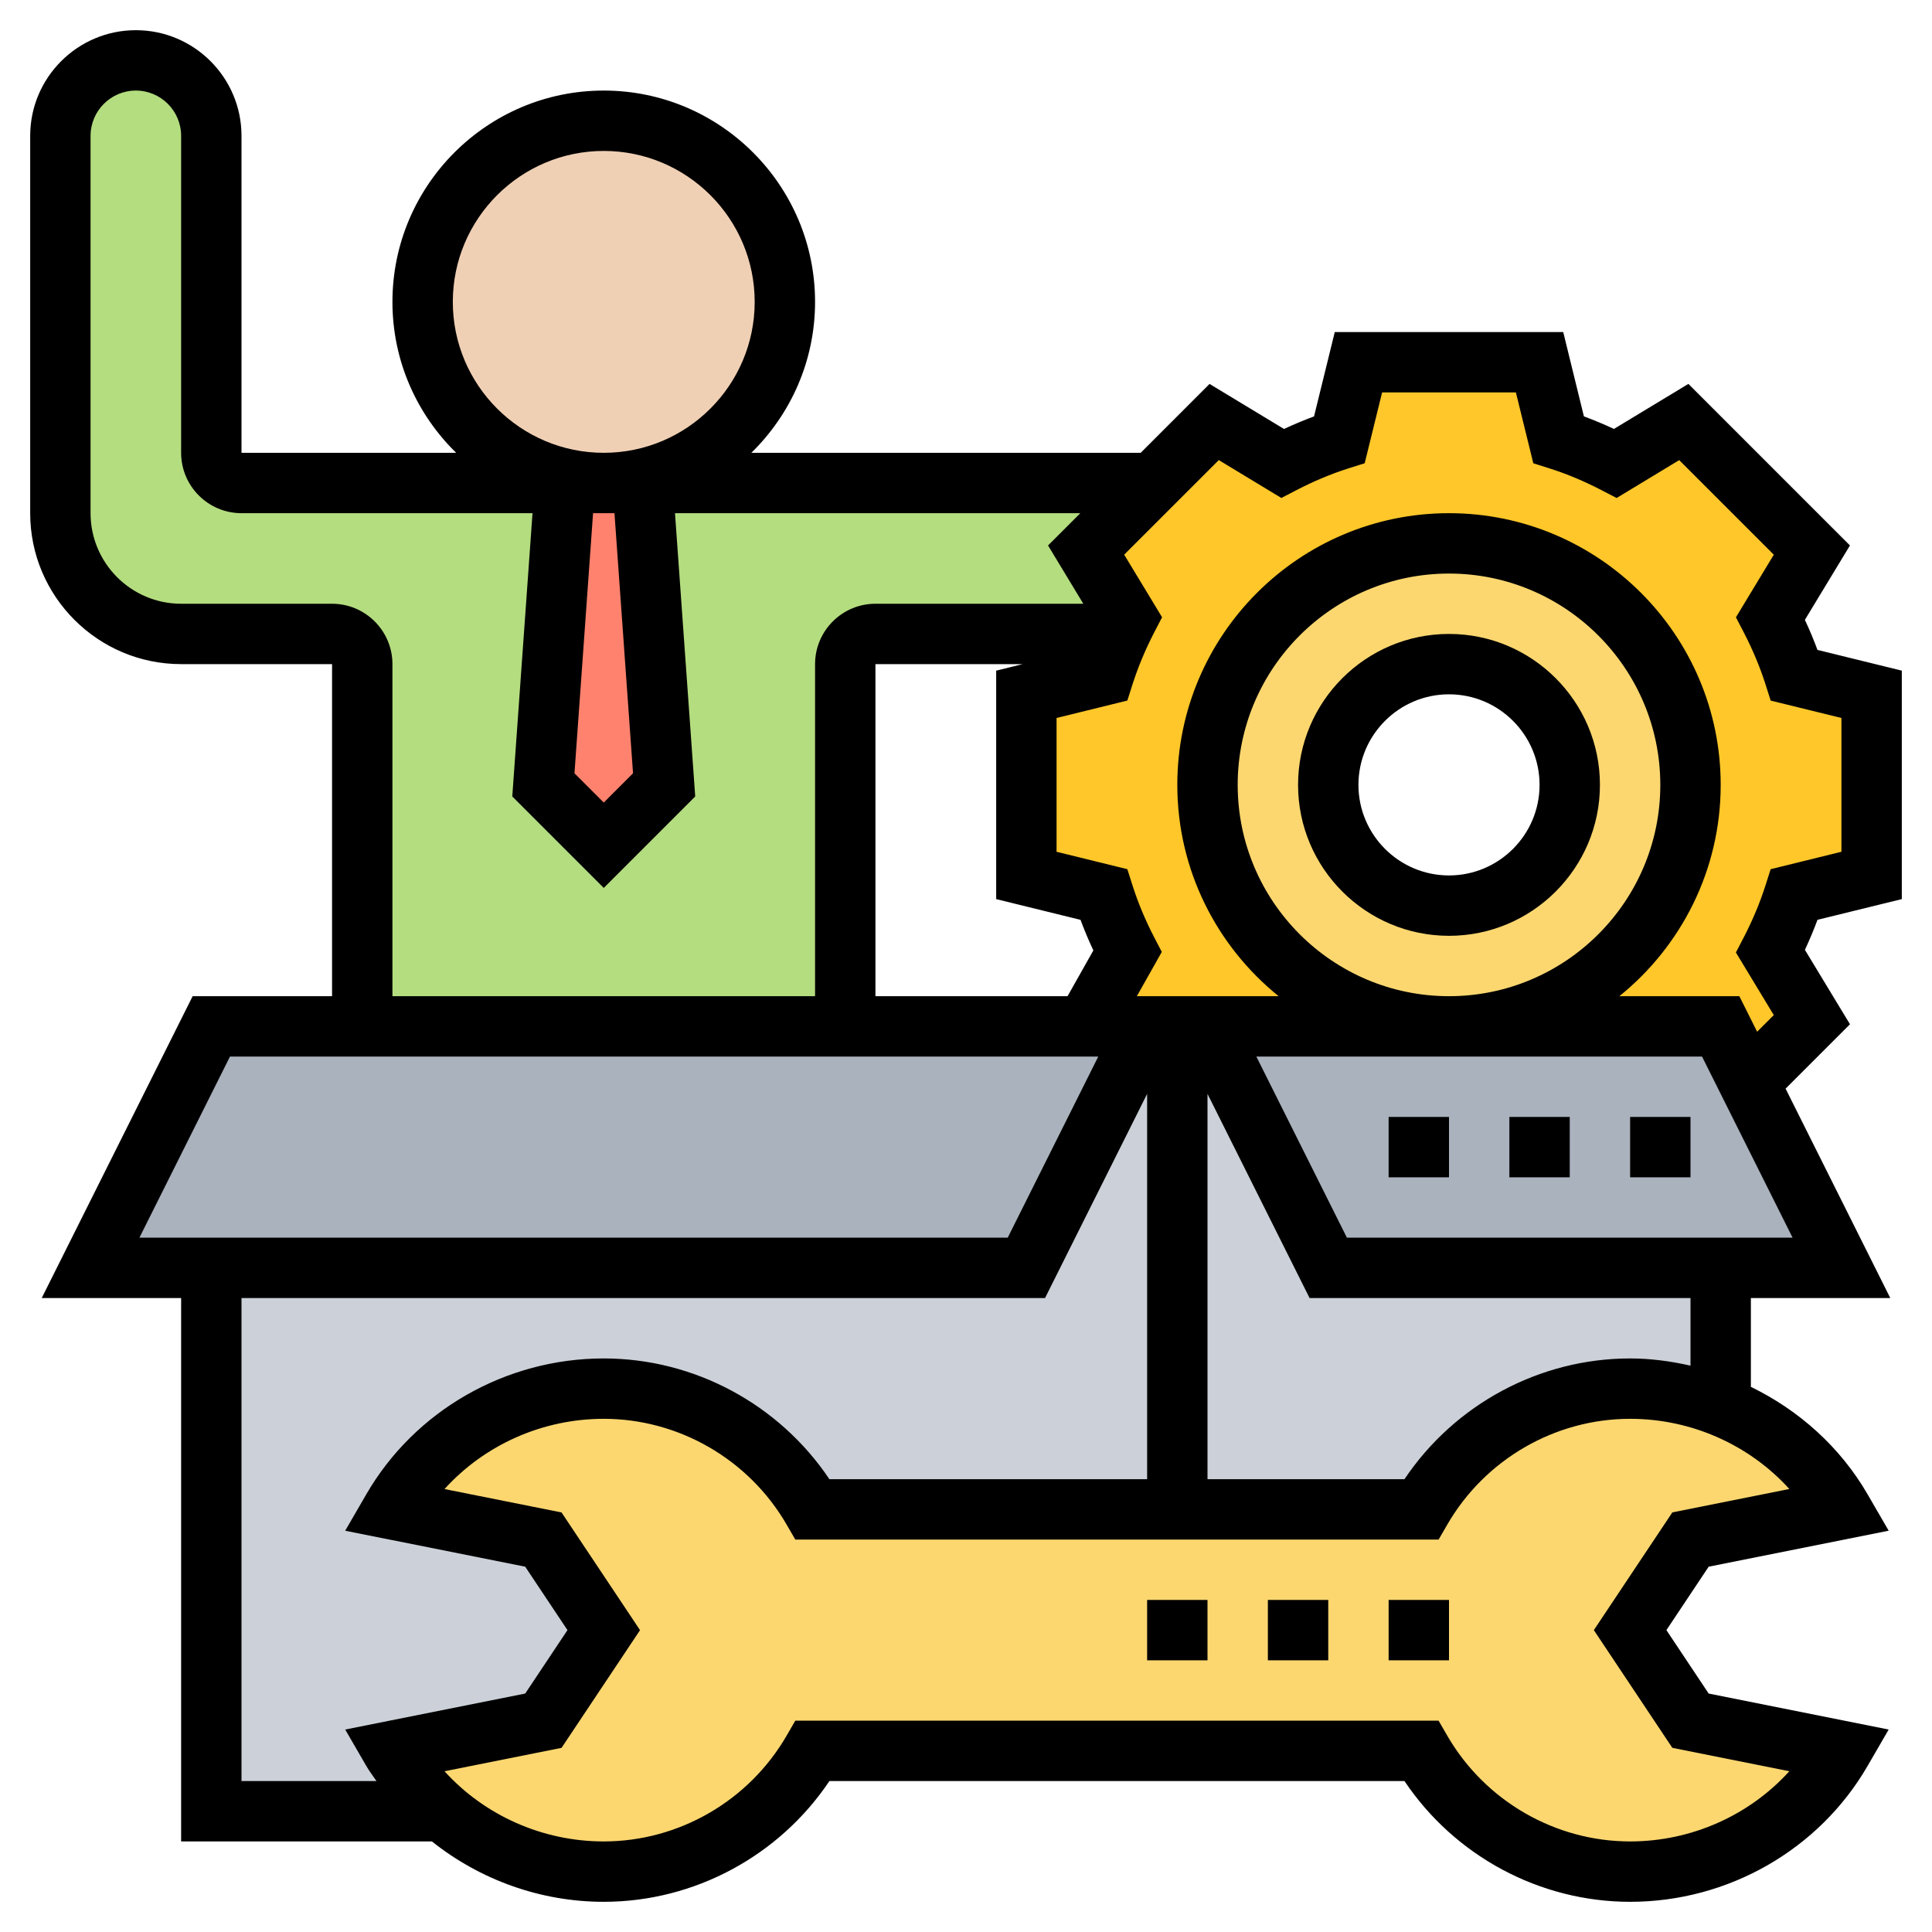 <svg id="Layer_35" enable-background="new 0 0 64 64" height="512" viewBox="0 0 64 64" width="512" xmlns="http://www.w3.org/2000/svg"><path d="m44 42-4-8h-1-1l-4 8h-27v18h7.65c-.66-.57-1.22-1.25-1.65-2l5-1 2-3-2-3-5-1c1.38-2.39 4.04-4 7-4s5.54 1.61 6.92 4h12.08 8.08c1.38-2.39 3.96-4 6.92-4 1.05 0 2.07.2 3 .57v-4.57z" fill="#ccd1d9"/><path d="m57.93 35.87 3.07 6.13h-4-13l-4-8h8 9z" fill="#aab2bd"/><path d="m35.95 34h2.05l-4 8h-27-4l4-8h5 16z" fill="#aab2bd"/><path d="m61 50-5 1-2 3 2 3 5 1c-1.38 2.39-4.04 4-7 4s-5.54-1.61-6.92-4h-20.16c-1.38 2.39-3.96 4-6.92 4-2.03 0-3.91-.75-5.34-2h-.01c-.66-.57-1.22-1.25-1.65-2l5-1 2-3-2-3-5-1c1.38-2.39 4.04-4 7-4s5.54 1.61 6.92 4h12.08 8.08c1.38-2.39 3.96-4 6.92-4 1.05 0 2.07.2 3 .57 1.69.68 3.11 1.89 4 3.43z" fill="#fcd770"/><path d="m38.2 16-2.22 2.22 1.37 2.27c-.09.17-.17.34-.25.51h-8.1c-.55 0-1 .45-1 1v12h-16v-12c0-.55-.45-1-1-1h-5c-2.21 0-4-1.79-4-4v-12.5c0-.69.28-1.32.73-1.77s1.08-.73 1.77-.73c1.38 0 2.5 1.12 2.5 2.5v10.5c0 .55.45 1 1 1h10.71l-.71 10 2 2 2-2-.71-10z" fill="#b4dd7f"/><path d="m21.29 16 .71 10-2 2-2-2 .71-10h1.29z" fill="#ff826e"/><circle cx="20" cy="10" fill="#f0d0b4" r="6"/><path d="m48 18c4.42 0 8 3.58 8 8s-3.58 8-8 8-8-3.58-8-8 3.58-8 8-8zm4 8c0-2.21-1.79-4-4-4s-4 1.79-4 4 1.79 4 4 4 4-1.79 4-4z" fill="#fcd770"/><path d="m58.65 31.51 1.37 2.27-2.09 2.09-.93-1.87h-9c4.42 0 8-3.58 8-8s-3.58-8-8-8-8 3.58-8 8 3.58 8 8 8h-8-1-1-2.05l1.4-2.49c-.31-.6-.58-1.22-.79-1.88l-2.56-.63v-6l2.56-.63c.15-.47.33-.93.54-1.37.08-.17.16-.34.25-.51l-1.37-2.27 2.22-2.22 2.02-2.02 2.27 1.37c.6-.31 1.22-.58 1.88-.79l.63-2.56h6l.63 2.56c.66.21 1.28.48 1.88.79l2.27-1.37 4.24 4.24-1.37 2.27c.31.6.58 1.22.79 1.88l2.56.63v6l-2.56.63c-.21.66-.48 1.28-.79 1.88z" fill="#ffc729"/><path d="m63 29.784v-7.568l-2.794-.687c-.123-.333-.262-.665-.417-.995l1.493-2.465-5.352-5.352-2.466 1.492c-.331-.154-.663-.293-.995-.416l-.685-2.793h-7.568l-.687 2.794c-.332.123-.664.262-.995.416l-2.466-1.492-2.281 2.282h-12.898c1.301-1.272 2.111-3.042 2.111-5 0-3.859-3.14-7-7-7s-7 3.141-7 7c0 1.958.81 3.728 2.111 5h-7.111v-10.5c0-1.93-1.57-3.5-3.5-3.5s-3.5 1.57-3.5 3.5v12.5c0 2.757 2.243 5 5 5h5v11h-4.618l-5 10h4.618v18h8.308c1.589 1.266 3.589 2 5.692 2 2.999 0 5.812-1.519 7.475-4h19.05c1.664 2.481 4.476 4 7.475 4 3.244 0 6.258-1.724 7.865-4.499l.7-1.208-5.963-1.192-1.4-2.101 1.4-2.101 5.963-1.192-.7-1.208c-.908-1.567-2.272-2.782-3.865-3.558v-2.941h4.618l-3.468-6.937 2.133-2.133-1.493-2.465c.154-.33.293-.662.417-.995zm-27.206.687c.125.339.267.677.425 1.013l-.855 1.516h-6.364v-11h4.878l-.878.216v7.568zm-14.824-4.855-.97.97-.97-.97.616-8.616h.709zm-5.97-15.616c0-2.757 2.243-5 5-5s5 2.243 5 5-2.243 5-5 5-5-2.243-5-5zm-4 10h-5c-1.654 0-3-1.346-3-3v-12.5c0-.827.673-1.5 1.5-1.5s1.5.673 1.5 1.5v10.5c0 1.103.897 2 2 2h9.64l-.67 9.384 3.03 3.03 3.03-3.03-.67-9.384h13.427l-1.069 1.069 1.168 1.931h-6.886c-1.103 0-2 .897-2 2v11h-14v-11c0-1.103-.897-2-2-2zm-3.382 15h28.764l-3 6h-28.764zm.382 8h26.618l3.382-6.764v12.764h-10.525c-1.664-2.481-4.476-4-7.475-4-3.244 0-6.258 1.724-7.865 4.499l-.7 1.208 5.963 1.192 1.4 2.101-1.4 2.101-5.963 1.192.7 1.208c.101.175.224.333.336.499h-4.471zm47.398 7.101-2.6 3.899 2.6 3.899 3.877.775c-1.324 1.461-3.241 2.326-5.275 2.326-2.484 0-4.805-1.342-6.056-3.501l-.289-.499h-21.31l-.289.499c-1.251 2.159-3.572 3.501-6.056 3.501-2.034 0-3.951-.865-5.275-2.325l3.877-.775 2.6-3.899-2.6-3.899-3.877-.775c1.324-1.462 3.241-2.327 5.275-2.327 2.484 0 4.805 1.342 6.056 3.501l.289.499h21.311l.289-.499c1.25-2.159 3.571-3.501 6.055-3.501 2.034 0 3.951.865 5.275 2.325zm.602-4.862c-.651-.147-1.318-.239-2-.239-2.999 0-5.812 1.519-7.475 4h-6.525v-12.764l3.382 6.764h12.618zm-11.382-4.239-3-6h14.764l3 6zm-3.618-15c0-3.859 3.14-7 7-7s7 3.141 7 7-3.14 7-7 7-7-3.141-7-7zm17.759 7.626-.552.552-.589-1.178h-3.974c2.044-1.651 3.356-4.174 3.356-7 0-4.963-4.038-9-9-9s-9 4.037-9 9c0 2.826 1.312 5.349 3.356 7h-4.696l.826-1.466-.249-.479c-.297-.572-.54-1.153-.722-1.728l-.17-.534-2.345-.577v-4.432l2.345-.577.17-.534c.182-.572.425-1.153.722-1.728l.258-.498-1.255-2.073 3.134-3.133 2.073 1.255.499-.259c.574-.298 1.154-.541 1.725-.722l.536-.169.577-2.346h4.432l.577 2.347.536.169c.571.181 1.151.424 1.725.722l.499.259 2.073-1.255 3.134 3.133-1.255 2.074.259.498c.296.571.539 1.152.722 1.727l.17.534 2.344.576v4.432l-2.345.577-.17.534c-.183.574-.425 1.155-.722 1.727l-.259.498z"/><path d="m48 21c-2.757 0-5 2.243-5 5s2.243 5 5 5 5-2.243 5-5-2.243-5-5-5zm0 8c-1.654 0-3-1.346-3-3s1.346-3 3-3 3 1.346 3 3-1.346 3-3 3z"/><path d="m54 37h2v2h-2z"/><path d="m50 37h2v2h-2z"/><path d="m46 37h2v2h-2z"/><path d="m46 53h2v2h-2z"/><path d="m42 53h2v2h-2z"/><path d="m38 53h2v2h-2z"/></svg>